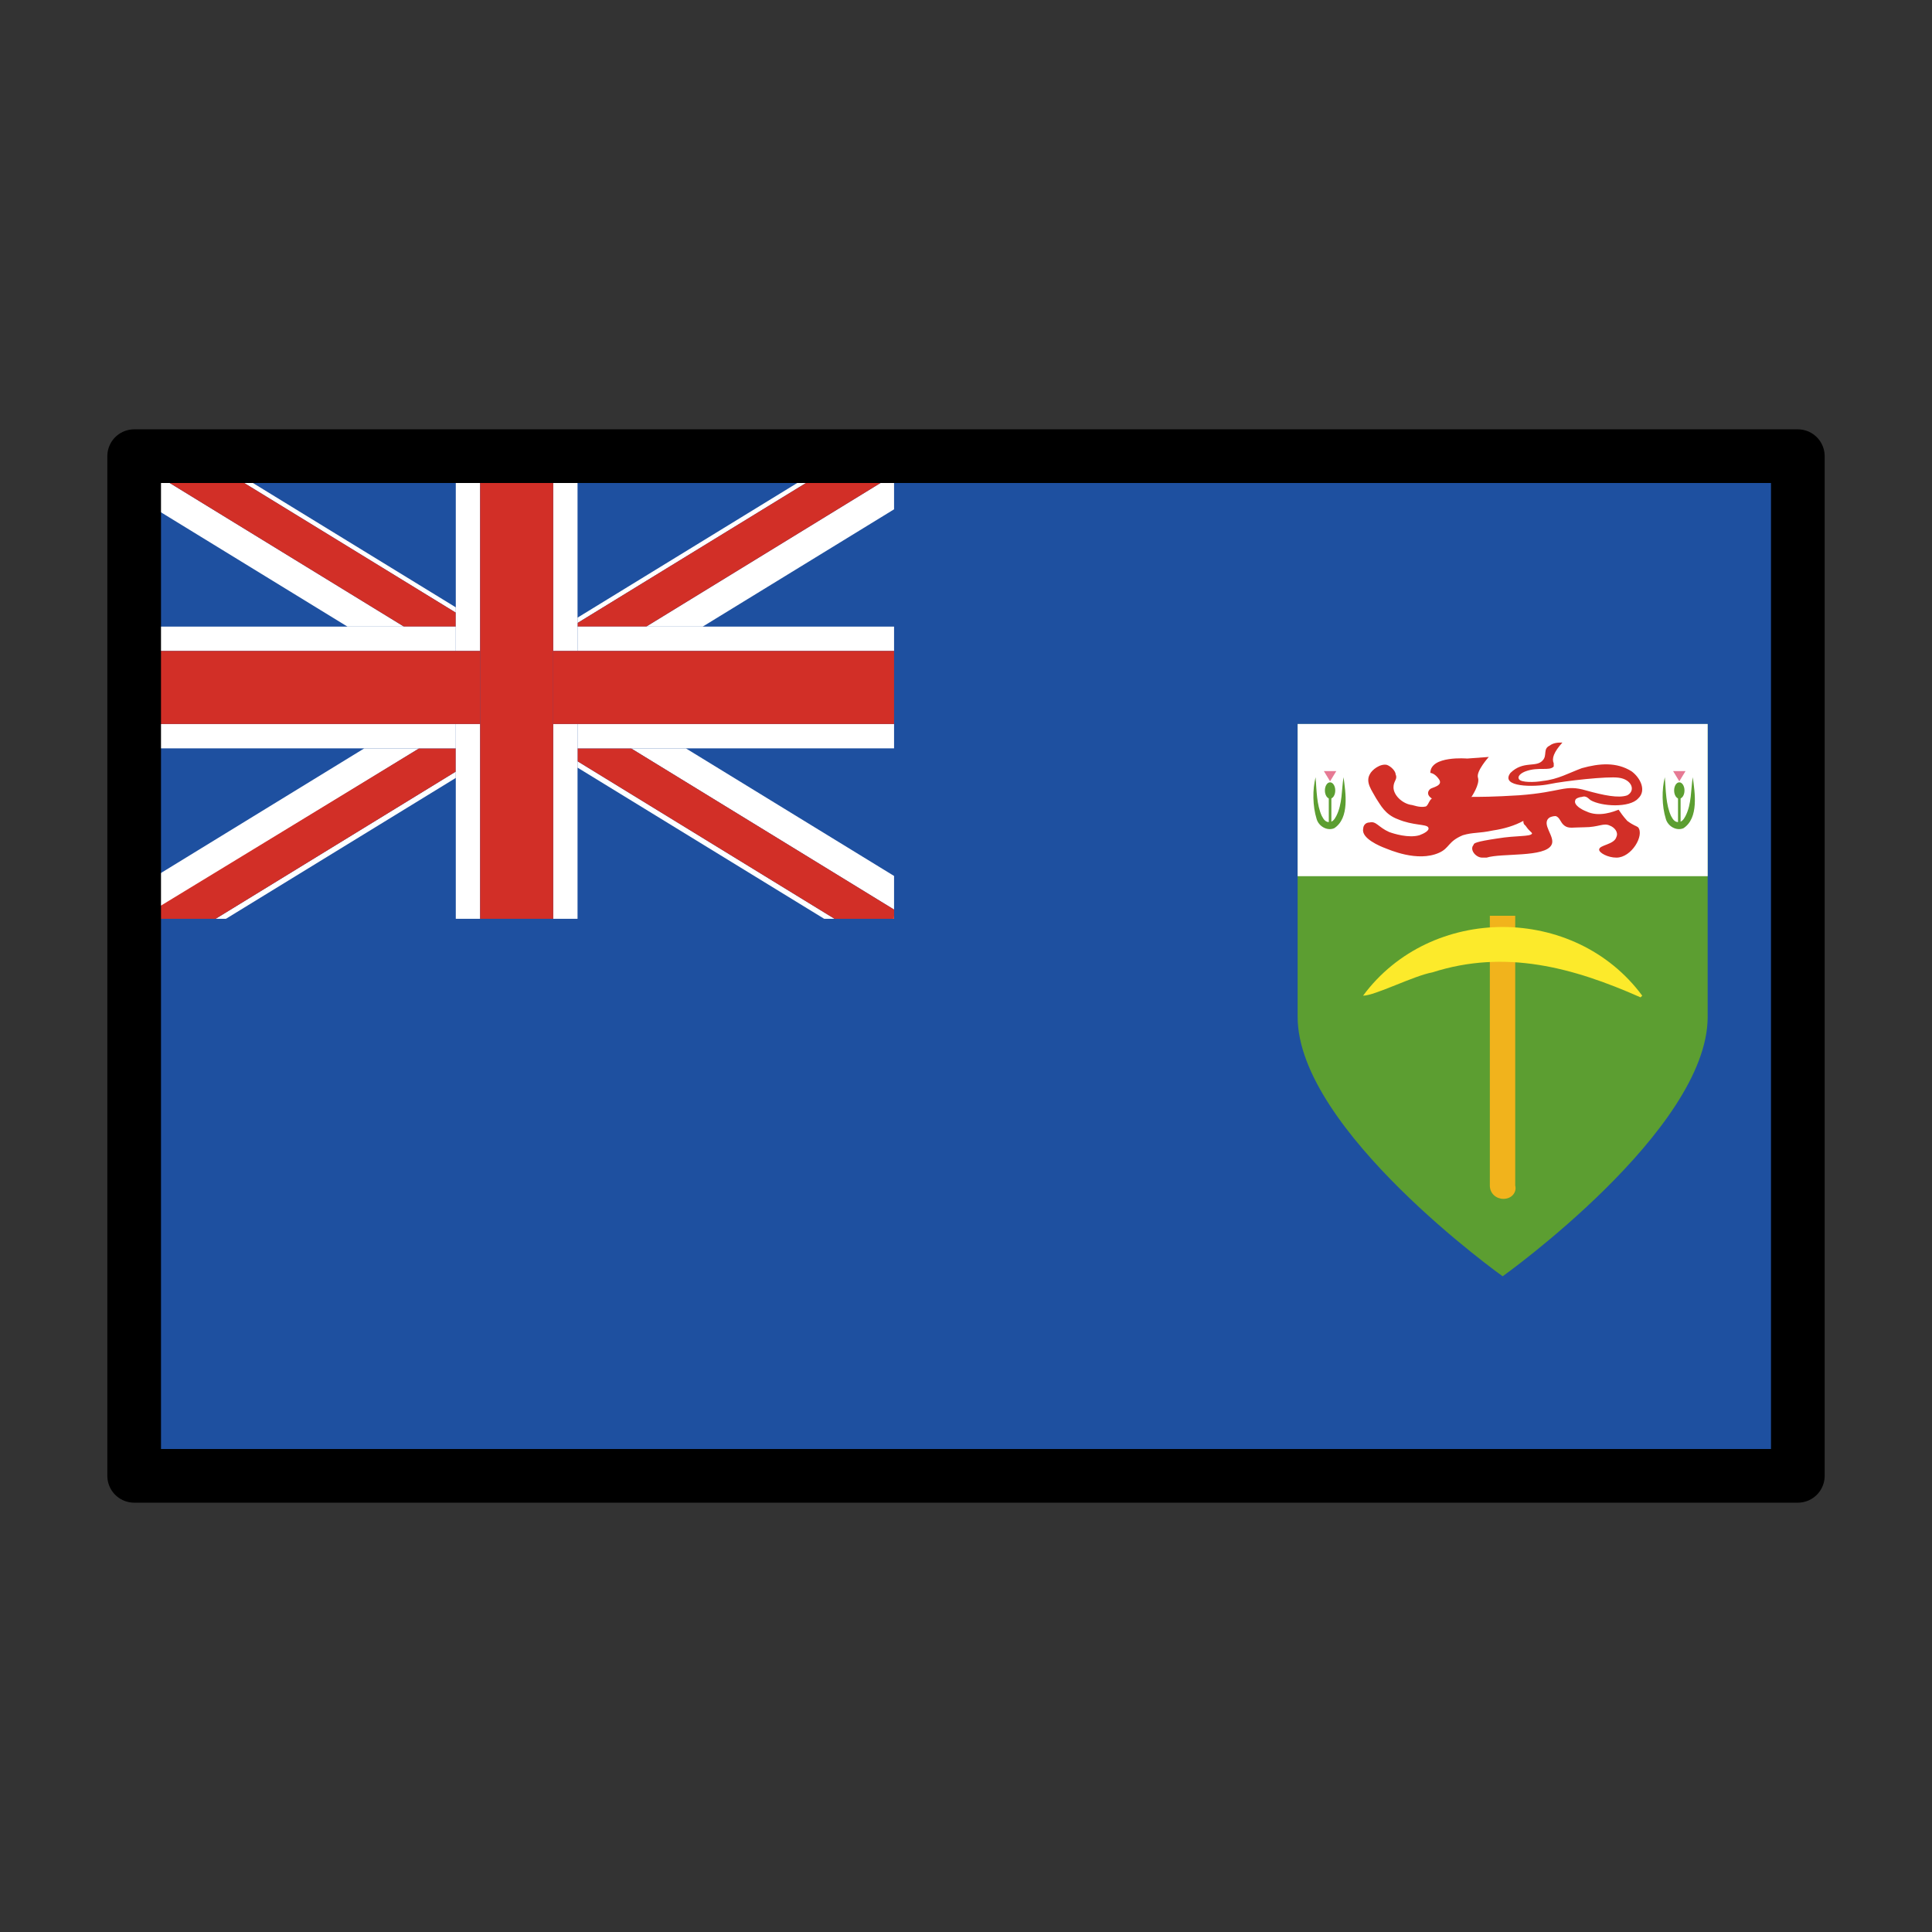 <?xml version="1.0" encoding="UTF-8"?>
<svg xmlns="http://www.w3.org/2000/svg" viewBox="0 0 72 72">
  <rect x="0" y="0" width="72" height="72" fill="#333333" stroke="none"/>
  <g id="color">
    <rect x="5" y="17" width="62" height="38" fill="#1e50a0" stroke-width="0"/>
  </g>
  <g id="shield">
    <g>
      <path d="m56,47.564h0s-7.641-5.448-7.641-9.668v-10.915h15.281v10.915c0,4.22-7.641,9.668-7.641,9.668Z" fill="#5c9e31" stroke-width="0"/>
      <rect x="48.359" y="26.981" width="15.281" height="5.672" fill="#fff" stroke-width="0"/>
      <g>
        <path d="m54.757,29.698c.403,0,.887,0,1.855-.06,1.613-.119,1.694-.417,2.501-.179.645.179,1.21.298,1.533.179.323-.179.161-.596-.323-.655-.403-.06-2.017.119-2.581.238-.565.119-1.855.119-1.452-.417.484-.476.968-.179,1.21-.476.161-.179,0-.417.242-.536.161-.119.323-.119.484-.119-.323.357-.403.596-.323.774v.119c-.161.179-.565,0-1.049.179-.161.06-.323.179-.242.298s.565.119.887.06c.565-.06.968-.298,1.452-.476.645-.179,1.291-.238,1.855.119.323.238.565.715.242,1.012-.323.357-1.371.298-1.775.06-.081-.06-.161-.179-.323-.119-.081,0-.242.06-.242.119-.081.179.242.357.403.417.484.238,1.049,0,1.21-.06.081.119.161.238.323.417.242.179.323.179.403.238.242.298-.242,1.131-.807,1.131-.323,0-.645-.179-.645-.298,0-.179.565-.179.645-.476.081-.179-.081-.357-.242-.417-.242-.119-.403.06-.968.06-.403,0-.565.06-.726-.06-.161-.119-.161-.298-.323-.357-.161,0-.242.06-.242.06-.323.238.242.715.081,1.012-.242.476-1.855.298-2.42.476h-.161c-.242,0-.484-.298-.323-.476,0-.06.081-.119.887-.238.726-.119,1.21-.06,1.291-.179,0-.06-.081-.06-.242-.298-.081-.06-.081-.119-.081-.179-.323.179-.726.298-1.129.357-.565.119-.726.06-1.129.179-.565.238-.484.476-.887.655-.807.357-1.855-.119-2.017-.179s-.887-.357-.807-.715c0-.119.081-.238.242-.238.242-.06.323.179.726.357.161.06.726.238,1.129.119.161-.06.403-.179.323-.298s-.565-.06-1.129-.298c-.484-.179-.645-.536-.807-.774-.161-.298-.403-.596-.242-.893.081-.179.403-.417.645-.357.161.06.323.238.323.357.081.179-.081.238-.081.476,0,.298.323.596.645.655.081,0,.323.119.565.06.081-.06.081-.119.161-.238.161-.238.968-.179,1.452-.119h.001Z" fill="#d22f27" stroke-width="0"/>
        <path d="m54.596,29.877l.242-.179s.323-.476.242-.715c-.081-.238.403-.774.403-.774l-.807.06s-1.371-.119-1.371.536c0,0,.161,0,.323.238s-.242.298-.323.357-.242.298.323.476c.484.119.968,0,.968,0h0Z" fill="#d22f27" stroke-width="0"/>
      </g>
      <path d="m56.026,44.678h0c-.252,0-.504-.186-.504-.496v-10.054h.946v10.054c.063.248-.126.496-.441.496Z" fill="#f1b31c" stroke-width="0"/>
      <path d="m50.798,37.106c2.522-3.413,7.881-3.413,10.403,0l-.063.062c-2.522-1.117-5.044-1.8-7.755-.931-.694.124-2.144.869-2.585.869h0Z" fill="#fcea2b" stroke-width="0"/>
      <g>
        <ellipse cx="49.568" cy="29.459" rx=".193" ry=".304" fill="#5c9e31" stroke-width="0"/>
        <line x1="49.568" y1="29.649" x2="49.568" y2="30.713" fill="none" stroke="#5c9e31" stroke-miterlimit="10" stroke-width=".096"/>
        <path d="m50.07,28.965c.077.57.232,1.52-.347,1.9-.27.114-.579-.076-.656-.342-.154-.494-.154-1.102-.039-1.558.039.494.039,1.026.232,1.444.077.152.154.228.27.228s.193-.076.27-.228c.232-.456.193-.988.27-1.444h0Z" fill="#5c9e31" stroke-width="0"/>
        <polygon points="49.568 29.117 49.8 28.737 49.337 28.737 49.568 29.117 49.8 28.737 49.337 28.737 49.568 29.117" fill="#e67a94" stroke-width="0"/>
      </g>
      <g>
        <ellipse cx="62.583" cy="29.459" rx=".193" ry=".304" fill="#5c9e31" stroke-width="0"/>
        <line x1="62.583" y1="29.649" x2="62.583" y2="30.713" fill="none" stroke="#5c9e31" stroke-miterlimit="10" stroke-width=".096"/>
        <path d="m63.085,28.965c.077.57.232,1.52-.347,1.9-.27.114-.579-.076-.656-.342-.154-.494-.154-1.102-.039-1.558.039.494.039,1.026.232,1.444.077.152.154.228.27.228s.193-.076.27-.228c.232-.456.193-.988.27-1.444h0Z" fill="#5c9e31" stroke-width="0"/>
        <polygon points="62.583 29.117 62.815 28.737 62.352 28.737 62.583 29.117 62.815 28.737 62.352 28.737 62.583 29.117" fill="#e67a94" stroke-width="0"/>
      </g>
    </g>
  </g>
  <g id="british">
    <g>
      <polygon points="33.319 23.352 33.319 18.981 26.188 23.352 33.319 23.352" fill="#1e50a0" stroke-width="0"/>
      <polygon points="21.523 34.241 20.616 34.241 17.893 34.241 16.986 34.241 16.986 28.991 8.421 34.241 30.715 34.241 21.523 28.607 21.523 34.241" fill="#1e50a0" stroke-width="0"/>
      <polygon points="31.342 17 21.523 17 21.523 23.018 31.342 17" fill="#1e50a0" stroke-width="0"/>
      <polygon points="33.319 32.644 33.319 27.889 25.56 27.889 33.319 32.644" fill="#1e50a0" stroke-width="0"/>
      <polygon points="5.19 33.217 5.19 34.241 5.817 34.241 5.19 33.217" fill="#1e50a0" stroke-width="0"/>
      <polygon points="5.19 27.889 5.19 26.981 5.19 24.259 5.19 23.352 12.949 23.352 5.19 18.596 5.19 33.029 13.576 27.889 5.19 27.889" fill="#1e50a0" stroke-width="0"/>
      <polygon points="16.986 17 7.794 17 16.986 22.634 16.986 17" fill="#1e50a0" stroke-width="0"/>
      <polygon points="5.19 17 5.19 17 5.19 17 5.19 17" fill="#1e50a0" stroke-width="0"/>
      <polygon points="16.986 22.634 7.794 17 7.47 17 16.986 22.832 16.986 22.634" fill="#fff" stroke-width="0"/>
      <polygon points="5.19 17 5.19 17 5.19 17.214 5.321 17 5.19 17" fill="#fff" stroke-width="0"/>
      <polygon points="33.319 34.241 33.319 34.127 33.25 34.241 33.319 34.241" fill="#fff" stroke-width="0"/>
      <polygon points="21.523 28.607 30.715 34.241 31.101 34.241 21.523 28.37 21.523 28.607" fill="#fff" stroke-width="0"/>
      <polygon points="15.055 23.352 5.19 17.305 5.19 18.596 12.949 23.352 15.055 23.352" fill="#fff" stroke-width="0"/>
      <polygon points="23.516 27.889 33.319 33.897 33.319 32.644 25.56 27.889 23.516 27.889" fill="#fff" stroke-width="0"/>
      <polygon points="5.887 34.241 5.715 33.96 15.621 27.889 13.576 27.889 5.19 33.029 5.19 33.217 5.19 34.241 5.887 34.241" fill="#fff" stroke-width="0"/>
      <polygon points="16.986 28.755 8.036 34.241 8.421 34.241 16.986 28.991 16.986 28.755" fill="#fff" stroke-width="0"/>
      <polygon points="21.523 23.217 31.667 17 31.342 17 21.523 23.018 21.523 23.217" fill="#fff" stroke-width="0"/>
      <polygon points="26.188 23.352 33.319 18.981 33.319 17.69 24.082 23.352 26.188 23.352" fill="#fff" stroke-width="0"/>
      <polygon points="16.986 27.889 15.621 27.889 5.19 34.241 5.887 34.241 8.036 34.241 16.986 28.755 16.986 27.889" fill="#d22f27" stroke-width="0"/>
      <polygon points="21.523 23.352 24.082 23.352 33.319 17.69 33.319 17 31.667 17 21.523 23.217 21.523 23.352" fill="#d22f27" stroke-width="0"/>
      <polygon points="21.523 27.889 21.523 28.37 31.101 34.241 33.25 34.241 33.319 34.241 33.319 33.897 23.516 27.889 21.523 27.889" fill="#d22f27" stroke-width="0"/>
      <polygon points="16.986 23.352 16.986 22.832 7.47 17 5.19 17 5.19 17.214 5.19 17.305 15.055 23.352 16.986 23.352" fill="#d22f27" stroke-width="0"/>
      <polygon points="21.523 26.981 21.523 27.889 23.516 27.889 25.56 27.889 33.319 27.889 33.319 26.981 21.523 26.981" fill="#fff" stroke-width="0"/>
      <polygon points="16.986 24.259 16.986 23.352 15.055 23.352 12.949 23.352 5.19 23.352 5.19 24.259 16.986 24.259" fill="#fff" stroke-width="0"/>
      <polygon points="24.082 23.352 21.523 23.352 21.523 24.259 33.319 24.259 33.319 23.352 26.188 23.352 24.082 23.352" fill="#fff" stroke-width="0"/>
      <polygon points="16.986 26.981 5.19 26.981 5.19 27.889 13.576 27.889 15.621 27.889 16.986 27.889 16.986 26.981" fill="#fff" stroke-width="0"/>
      <polygon points="21.523 28.607 21.523 28.37 21.523 27.889 21.523 26.981 20.616 26.981 20.616 34.241 21.523 34.241 21.523 28.607" fill="#fff" stroke-width="0"/>
      <polygon points="16.986 22.832 16.986 23.352 16.986 24.259 17.893 24.259 17.893 17 16.986 17 16.986 22.634 16.986 22.832" fill="#fff" stroke-width="0"/>
      <polygon points="20.616 24.259 21.523 24.259 21.523 23.352 21.523 23.217 21.523 23.018 21.523 17 20.616 17 20.616 24.259" fill="#fff" stroke-width="0"/>
      <polygon points="16.986 26.981 16.986 27.889 16.986 28.755 16.986 28.991 16.986 34.241 17.893 34.241 17.893 26.981 16.986 26.981" fill="#fff" stroke-width="0"/>
      <polygon points="21.523 24.259 20.616 24.259 20.616 26.981 21.523 26.981 33.319 26.981 33.319 24.259 21.523 24.259" fill="#d22f27" stroke-width="0"/>
      <polygon points="16.986 26.981 17.893 26.981 17.893 24.259 16.986 24.259 5.19 24.259 5.19 26.981 16.986 26.981" fill="#d22f27" stroke-width="0"/>
      <polygon points="17.893 24.259 17.893 26.981 17.893 34.241 20.616 34.241 20.616 26.981 20.616 24.259 20.616 17 17.893 17 17.893 24.259" fill="#d22f27" stroke-width="0"/>
    </g>
  </g>
  <g id="frame">
    <g id="line">
      <rect x="5" y="17" width="62" height="38" fill="none" stroke="#000" stroke-linecap="round" stroke-linejoin="round" stroke-width="2"/>
    </g>
  </g>
</svg>